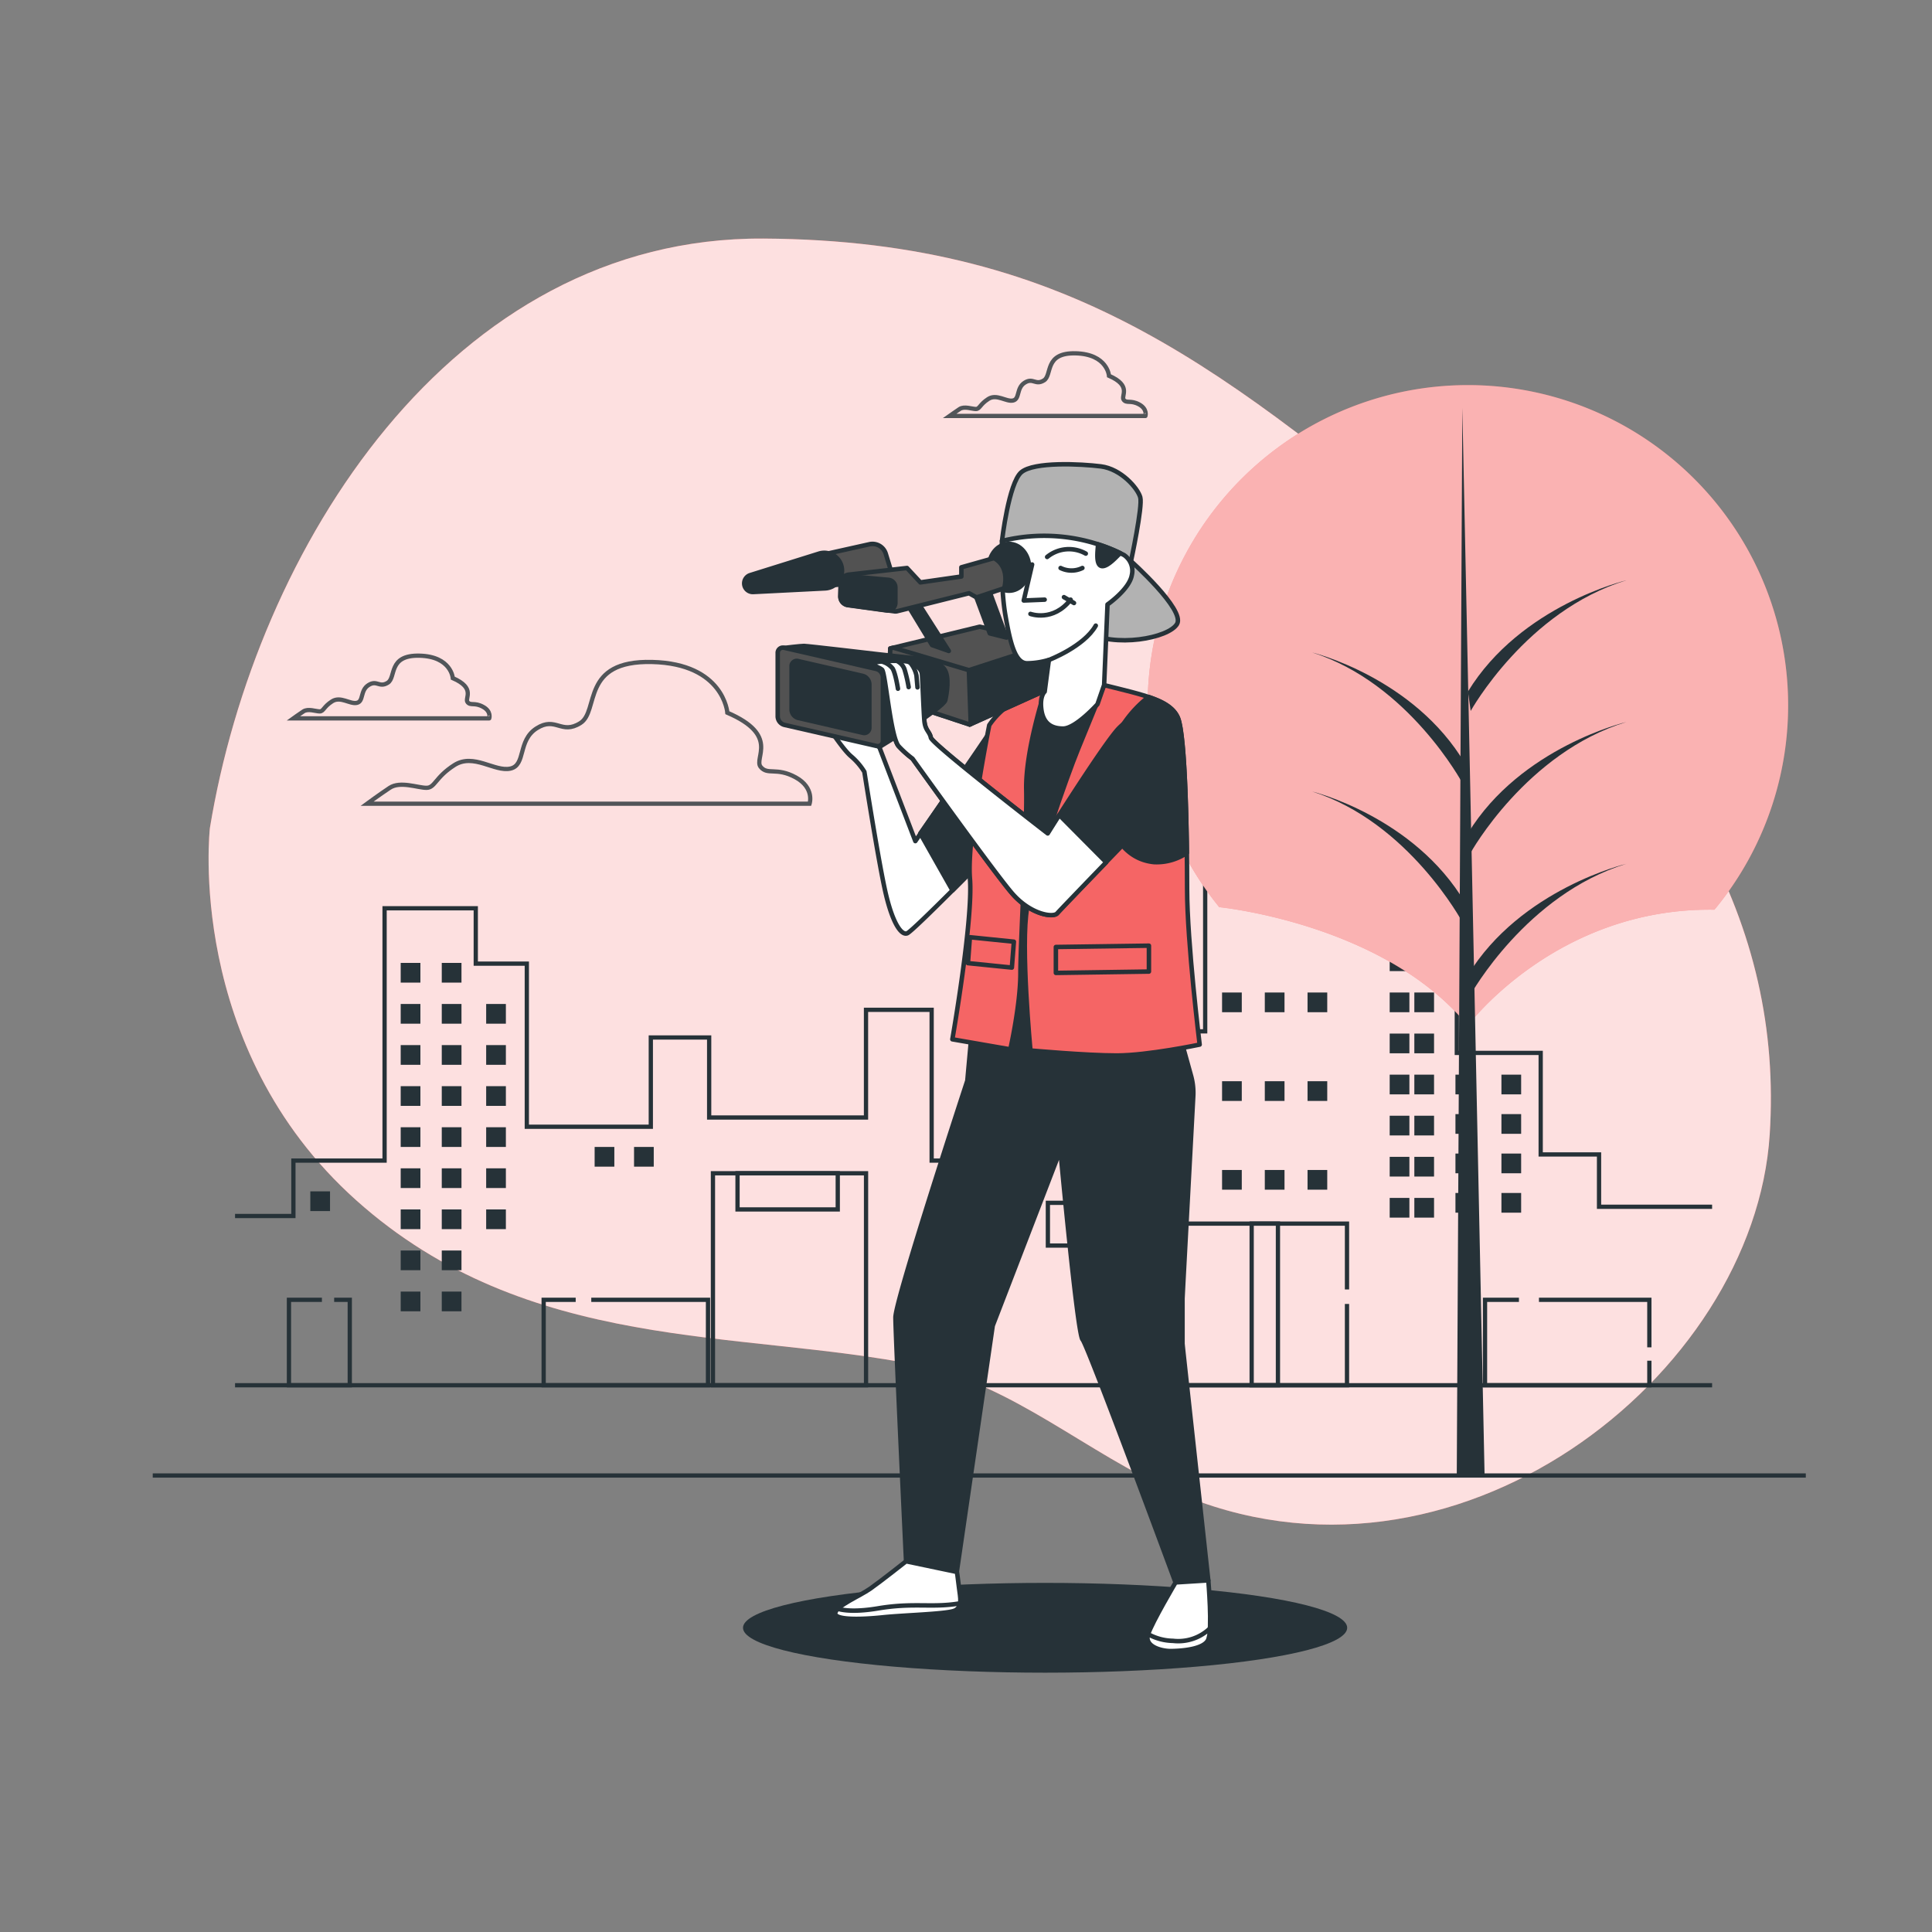 <svg xmlns="http://www.w3.org/2000/svg" viewBox="0 0 500 500"><rect x="0" y="0" width="500" height="500" fill="#808080" stroke="none"/><g id="freepik--background-simple--inject-106"><path d="M54.32,214.29s-6.55,56.64,37.91,96.38S191.32,344,237.74,353.35c24.31,4.91,43.59,22.83,66.19,32.69C376.2,417.56,454,356.21,458,293.6c3.51-54.21-23.15-102.06-81.52-149.14S278.65,62.2,197.58,61.74,66.19,142.07,54.32,214.29Z" style="fill:#F56565"></path><path d="M54.32,214.29s-6.55,56.64,37.91,96.38S191.32,344,237.74,353.35c24.31,4.91,43.59,22.83,66.19,32.69C376.2,417.56,454,356.21,458,293.6c3.51-54.21-23.15-102.06-81.52-149.14S278.65,62.2,197.58,61.74,66.19,142.07,54.32,214.29Z" style="fill:#fff;opacity:0.8"></path></g><g id="freepik--Clouds--inject-106"><path d="M205.9,201.17c-5-2.72-7.25-.45-9.06-2.72s5-8.15-8.6-14c0,0-.91-12.68-19.47-13.13S155.18,184,150.2,187.13s-6.34-1.81-11.32,1.36-2.71,9.51-6.79,10.42-9.51-4.08-14.49-.91-5,5.89-7.24,5.89-6.79-1.81-9.51,0S95,208,95,208H209.52S210.88,203.89,205.9,201.17Z" style="fill:none;stroke:#263238;stroke-miterlimit:10;stroke-width:1.101px;opacity:0.8"></path><path d="M125,182.92c-2.2-1.21-3.2-.21-4-1.21s2.2-3.6-3.81-6.21c0,0-.4-5.61-8.61-5.81s-6,5.61-8.22,7-2.8-.8-5,.61-1.2,4.2-3,4.6-4.21-1.8-6.41-.4-2.21,2.61-3.21,2.61-3-.8-4.21,0-2.6,1.8-2.6,1.8h50.69S127.22,184.12,125,182.92Z" style="fill:none;stroke:#263238;stroke-miterlimit:10;stroke-width:1.101px;opacity:0.8"></path><path d="M294.81,104.67c-2.2-1.2-3.21-.2-4-1.2s2.21-3.61-3.8-6.22c0,0-.41-5.6-8.62-5.81s-6,5.61-8.21,7-2.81-.8-5,.6-1.21,4.21-3,4.61-4.21-1.81-6.41-.4-2.2,2.6-3.21,2.6-3-.8-4.2,0-2.61,1.8-2.61,1.8h50.69S297,105.87,294.81,104.67Z" style="fill:none;stroke:#263238;stroke-miterlimit:10;stroke-width:1.101px;opacity:0.8"></path></g><g id="freepik--Buildings--inject-106"><line x1="60.83" y1="358.5" x2="443.09" y2="358.5" style="fill:none;stroke:#263238;stroke-miterlimit:10;stroke-width:1.101px"></line><polyline points="443.09 312.31 413.83 312.31 413.83 298.77 398.73 298.77 398.73 272.49 377.02 272.49 377.02 165.76 356.26 165.76 356.26 230.28 337.38 230.28 337.38 207.18 311.9 207.18 311.9 266.91 301.52 266.91 301.52 286.03 276.98 286.03 276.98 278.86 284.53 278.86 284.53 274.88 253.38 274.88 253.38 279.66 257.16 279.66 257.16 300.36 241.11 300.36 241.11 261.34 224.12 261.34 224.12 289.21 183.53 289.21 183.53 268.5 168.43 268.5 168.43 291.6 136.34 291.6 136.34 249.39 123.13 249.39 123.13 235.06 99.53 235.06 99.53 300.36 75.93 300.36 75.93 314.7 60.83 314.7" style="fill:none;stroke:#263238;stroke-miterlimit:10;stroke-width:1.101px"></polyline><rect x="103.7" y="249.2" width="5.1" height="5.1" style="fill:#263238"></rect><rect x="114.33" y="249.2" width="5.1" height="5.1" style="fill:#263238"></rect><rect x="103.7" y="259.83" width="5.1" height="5.1" style="fill:#263238"></rect><rect x="114.33" y="259.83" width="5.1" height="5.1" style="fill:#263238"></rect><rect x="125.82" y="259.83" width="5.1" height="5.1" style="fill:#263238"></rect><rect x="125.82" y="270.47" width="5.1" height="5.1" style="fill:#263238"></rect><rect x="125.82" y="281.1" width="5.1" height="5.1" style="fill:#263238"></rect><rect x="125.82" y="291.73" width="5.1" height="5.1" style="fill:#263238"></rect><rect x="125.82" y="302.36" width="5.1" height="5.1" style="fill:#263238"></rect><rect x="125.82" y="313" width="5.1" height="5.1" style="fill:#263238"></rect><rect x="103.7" y="270.47" width="5.1" height="5.1" style="fill:#263238"></rect><rect x="114.33" y="270.47" width="5.1" height="5.1" style="fill:#263238"></rect><rect x="103.7" y="281.1" width="5.1" height="5.1" style="fill:#263238"></rect><rect x="114.33" y="281.1" width="5.1" height="5.1" style="fill:#263238"></rect><rect x="103.7" y="291.73" width="5.1" height="5.1" style="fill:#263238"></rect><rect x="114.33" y="291.73" width="5.1" height="5.1" style="fill:#263238"></rect><rect x="103.7" y="302.36" width="5.1" height="5.1" style="fill:#263238"></rect><rect x="80.31" y="308.32" width="5.1" height="5.1" style="fill:#263238"></rect><rect x="153.89" y="296.83" width="5.1" height="5.1" style="fill:#263238"></rect><rect x="164.09" y="296.83" width="5.1" height="5.1" style="fill:#263238"></rect><rect x="359.65" y="171.79" width="5.1" height="5.1" style="fill:#263238"></rect><rect x="366.03" y="171.79" width="5.1" height="5.1" style="fill:#263238"></rect><rect x="359.65" y="182.43" width="5.1" height="5.1" style="fill:#263238"></rect><rect x="366.03" y="182.43" width="5.1" height="5.1" style="fill:#263238"></rect><rect x="359.65" y="193.06" width="5.1" height="5.1" style="fill:#263238"></rect><rect x="366.03" y="193.06" width="5.1" height="5.1" style="fill:#263238"></rect><rect x="359.65" y="203.69" width="5.1" height="5.1" style="fill:#263238"></rect><rect x="366.03" y="203.69" width="5.1" height="5.1" style="fill:#263238"></rect><rect x="359.65" y="214.32" width="5.1" height="5.1" style="fill:#263238"></rect><rect x="366.03" y="214.32" width="5.1" height="5.1" style="fill:#263238"></rect><rect x="359.65" y="224.96" width="5.1" height="5.1" style="fill:#263238"></rect><rect x="366.03" y="224.96" width="5.1" height="5.1" style="fill:#263238"></rect><rect x="359.65" y="235.59" width="5.1" height="5.1" style="fill:#263238"></rect><rect x="366.03" y="235.59" width="5.1" height="5.1" style="fill:#263238"></rect><rect x="359.65" y="246.22" width="5.1" height="5.1" style="fill:#263238"></rect><rect x="366.03" y="246.22" width="5.1" height="5.1" style="fill:#263238"></rect><rect x="359.65" y="256.86" width="5.1" height="5.1" style="fill:#263238"></rect><rect x="366.03" y="256.86" width="5.1" height="5.1" style="fill:#263238"></rect><rect x="316.27" y="256.86" width="5.1" height="5.1" style="fill:#263238"></rect><rect x="327.33" y="256.86" width="5.1" height="5.1" style="fill:#263238"></rect><rect x="338.39" y="256.86" width="5.1" height="5.1" style="fill:#263238"></rect><rect x="316.27" y="279.82" width="5.1" height="5.1" style="fill:#263238"></rect><rect x="327.33" y="279.82" width="5.1" height="5.1" style="fill:#263238"></rect><rect x="338.39" y="279.82" width="5.1" height="5.1" style="fill:#263238"></rect><rect x="316.27" y="302.79" width="5.1" height="5.1" style="fill:#263238"></rect><rect x="327.33" y="302.79" width="5.1" height="5.1" style="fill:#263238"></rect><rect x="338.39" y="302.79" width="5.1" height="5.1" style="fill:#263238"></rect><rect x="359.65" y="267.49" width="5.1" height="5.1" style="fill:#263238"></rect><rect x="366.03" y="267.49" width="5.1" height="5.1" style="fill:#263238"></rect><rect x="359.65" y="278.12" width="5.1" height="5.1" style="fill:#263238"></rect><rect x="366.03" y="278.12" width="5.1" height="5.1" style="fill:#263238"></rect><rect x="359.65" y="288.75" width="5.1" height="5.1" style="fill:#263238"></rect><rect x="366.03" y="288.75" width="5.1" height="5.1" style="fill:#263238"></rect><rect x="376.67" y="278.12" width="5.1" height="5.1" style="fill:#263238"></rect><rect x="388.57" y="278.12" width="5.1" height="5.1" style="fill:#263238"></rect><rect x="376.67" y="288.33" width="5.1" height="5.1" style="fill:#263238"></rect><rect x="388.57" y="288.33" width="5.1" height="5.1" style="fill:#263238"></rect><rect x="376.67" y="298.54" width="5.1" height="5.1" style="fill:#263238"></rect><rect x="388.57" y="298.54" width="5.1" height="5.1" style="fill:#263238"></rect><rect x="376.67" y="308.74" width="5.1" height="5.1" style="fill:#263238"></rect><rect x="388.57" y="308.74" width="5.1" height="5.1" style="fill:#263238"></rect><rect x="359.65" y="299.39" width="5.1" height="5.1" style="fill:#263238"></rect><rect x="366.03" y="299.39" width="5.1" height="5.1" style="fill:#263238"></rect><rect x="359.65" y="310.02" width="5.1" height="5.1" style="fill:#263238"></rect><rect x="366.03" y="310.02" width="5.1" height="5.1" style="fill:#263238"></rect><rect x="114.33" y="302.36" width="5.1" height="5.1" style="fill:#263238"></rect><rect x="103.7" y="313" width="5.1" height="5.1" style="fill:#263238"></rect><rect x="114.33" y="313" width="5.1" height="5.1" style="fill:#263238"></rect><rect x="103.7" y="323.63" width="5.1" height="5.1" style="fill:#263238"></rect><rect x="114.33" y="323.63" width="5.1" height="5.1" style="fill:#263238"></rect><rect x="103.7" y="334.26" width="5.1" height="5.1" style="fill:#263238"></rect><rect x="114.33" y="334.26" width="5.1" height="5.1" style="fill:#263238"></rect><polyline points="348.6 337.46 348.6 358.5 306.06 358.5 306.06 316.67 348.6 316.67 348.6 333.71" style="fill:none;stroke:#263238;stroke-miterlimit:10;stroke-width:1.101px"></polyline><polyline points="426.85 352.15 426.85 358.5 384.32 358.5 384.32 336.39 393.1 336.39" style="fill:none;stroke:#263238;stroke-miterlimit:10;stroke-width:1.101px"></polyline><polyline points="398.28 336.39 426.85 336.39 426.85 348.69" style="fill:none;stroke:#263238;stroke-miterlimit:10;stroke-width:1.101px"></polyline><polyline points="153.02 336.39 183.23 336.39 183.23 358.5 140.7 358.5 140.7 336.39 148.99 336.39" style="fill:none;stroke:#263238;stroke-miterlimit:10;stroke-width:1.101px"></polyline><polyline points="86.48 336.39 90.52 336.39 90.52 358.5 74.78 358.5 74.78 336.39 83.31 336.39" style="fill:none;stroke:#263238;stroke-miterlimit:10;stroke-width:1.101px"></polyline><rect x="323.93" y="316.66" width="6.8" height="41.84" style="fill:none;stroke:#263238;stroke-miterlimit:10;stroke-width:1.101px"></rect><polyline points="277.87 322.35 271.19 322.35 271.19 311.29 293.73 311.29 293.73 322.35 283.92 322.35" style="fill:none;stroke:#263238;stroke-miterlimit:10;stroke-width:1.101px"></polyline><rect x="190.87" y="303.64" width="25.94" height="9.36" style="fill:none;stroke:#263238;stroke-miterlimit:10;stroke-width:1.101px"></rect><rect x="184.51" y="303.64" width="39.62" height="54.86" style="fill:none;stroke:#263238;stroke-miterlimit:10;stroke-width:1.101px"></rect></g><g id="freepik--Tree--inject-106"><path d="M315.61,234.78s42.64,4.22,64.25,30.65c0,0,22.83-30.62,63.84-30a82.88,82.88,0,1,0-128.1-.58Z" style="fill:#F56565"></path><path d="M315.61,234.78s42.64,4.22,64.25,30.65c0,0,22.83-30.62,63.84-30a82.88,82.88,0,1,0-128.1-.58Z" style="fill:#fff;opacity:0.5"></path><polygon points="378.45 105.53 377.01 381.86 384.21 381.86 378.45 105.53" style="fill:#263238"></polygon><path d="M380.61,257.38s14.39-25.91,40.3-33.83c0,0-27.35,6.48-41,28.79Z" style="fill:#263238"></path><path d="M380.61,184s14.39-25.91,40.3-33.82c0,0-27.35,6.47-41,28.78Z" style="fill:#263238"></path><path d="M380.61,220.67s14.39-25.9,40.3-33.82c0,0-27.35,6.48-41,28.79Z" style="fill:#263238"></path><path d="M378.48,202.68s-13.89-25.91-38.89-33.82c0,0,26.39,6.47,39.58,28.78Z" style="fill:#263238"></path><path d="M378.48,238.67s-13.89-25.91-38.89-33.83c0,0,26.39,6.48,39.58,28.79Z" style="fill:#263238"></path></g><g id="freepik--Floor--inject-106"><line x1="39.53" y1="381.86" x2="467.34" y2="381.86" style="fill:none;stroke:#263238;stroke-miterlimit:10;stroke-width:1.101px"></line></g><g id="freepik--Character--inject-106"><ellipse cx="270.47" cy="421.27" rx="78.18" ry="11.62" style="fill:#263238"></ellipse><path d="M252.69,194.6l-15.8,23.08-9.48-24.76s-.25-2.59-.41-4.31-12.66-.56-12.66-.56,3.82,5.95,5.94,7.7a16.73,16.73,0,0,1,3.42,4s3.76,24,5.57,31.65,4,10.71,5.51,10.14,21.91-21.4,21.91-21.4L260,183.81Z" style="fill:#fff;stroke:#263238;stroke-linecap:round;stroke-linejoin:round;stroke-width:1.161px"></path><path d="M246.5,230.44c5.22-5.2,10.19-10.27,10.19-10.27L260,183.81l-1.3,2.39-20.54,29.5Z" style="fill:#263238;stroke:#263238;stroke-linecap:round;stroke-linejoin:round;stroke-width:1.161px"></path><path d="M251.44,267.57l-1.1,12.13s-18.6,56.62-18.6,61.27,2.75,63.09,2.75,63.09l13.13,2.74,9.3-63.73,17.5-45.41s4.38,47.59,5.74,49,24.08,62.91,24.08,62.91l8.47-.54-7.11-65.1,3.22-60.27a16.49,16.49,0,0,0-.57-5.23l-3.37-12.15-.64-7.69-52-2.19Z" style="fill:#263238;stroke:#263238;stroke-linecap:round;stroke-linejoin:round;stroke-width:1.161px"></path><path d="M273.61,176.87s-13.22,6.51-14.95,9.33-5,74.35-5,74.35.65,2.61,18.64,2.61h32.52s.65-64.17-.43-70.24-4.12-8.89-8-10.84S278.82,176,273.61,176.87Z" style="fill:#263238;stroke:#263238;stroke-linecap:round;stroke-linejoin:round;stroke-width:1.161px"></path><path d="M292.69,145.22s14.09,12.58,11.93,16.26-16.05,6.29-23.85,2-13-22.11-13-22.11S286,142,292.69,145.22Z" style="fill:#b2b2b2;stroke:#263238;stroke-linecap:round;stroke-linejoin:round;stroke-width:1.161px"></path><path d="M259.31,140s1.73-15,5-17.78,15.39-2.17,20.6-1.52,9.54,5.64,10.19,8-2.39,16.47-2.39,16.47-11.27-3.47-20.59-4.33-12.14,1.3-12.14,1.3l.21-1.3Z" style="fill:#b2b2b2;stroke:#263238;stroke-linecap:round;stroke-linejoin:round;stroke-width:1.161px"></path><path d="M270.36,179s-5,15.18-4.77,25.37-1.51,39.23-1.51,47.47-2.61,19.73-2.61,19.73l-15-2.6s5.42-31,4.55-41.62,5-39.68,5-39.68A20.06,20.06,0,0,1,270.36,179Z" style="fill:#F56565;stroke:#263238;stroke-linecap:round;stroke-linejoin:round;stroke-width:1.161px"></path><polygon points="261.87 250.41 250.5 249.26 251.01 242.55 262.39 243.71 261.87 250.41" style="fill:#F56565;stroke:#263238;stroke-linecap:round;stroke-linejoin:round;stroke-width:1.161px"></polygon><path d="M285.75,177.31s-3.68,9.1-6.72,16.47S267.54,225.43,265.81,235s.87,36.86.87,36.86,14.31,1.3,22.33,1.3,21.46-2.82,21.46-2.82-3.25-26.45-3.25-40.32-.44-39.68-2.39-44.23S296.16,179.91,285.75,177.31Z" style="fill:#F56565;stroke:#263238;stroke-linecap:round;stroke-linejoin:round;stroke-width:1.161px"></path><path d="M297.25,180.37a30.1,30.1,0,0,0-10.12,14.42c-3.47,10.41-.58,27.18,11.56,28.33a13.8,13.8,0,0,0,8.47-2.4c-.17-13.89-.76-31.3-2.33-35C303.74,183.21,301.15,181.68,297.25,180.37Z" style="fill:#263238;stroke:#263238;stroke-linecap:round;stroke-linejoin:round;stroke-width:1.161px"></path><polygon points="297.34 251.44 273.26 251.79 273.26 245.08 297.34 244.74 297.34 251.44" style="fill:#F56565;stroke:#263238;stroke-linecap:round;stroke-linejoin:round;stroke-width:1.161px"></polygon><polygon points="250.96 187.51 273.04 177.56 272.6 166.52 253.56 162.19 230.4 167.82 229.97 180.59 250.96 187.51" style="fill:#525252;stroke:#263238;stroke-linecap:round;stroke-linejoin:round;stroke-width:1.161px"></polygon><polygon points="273.04 177.56 272.6 166.52 272.29 166.45 250.75 173.44 250.95 187.5 250.96 187.51 273.04 177.56" style="fill:#263238;stroke:#263238;stroke-linecap:round;stroke-linejoin:round;stroke-width:1.161px"></polygon><polygon points="251.23 187.39 250.75 173.44 231.2 167.62 230.4 167.82 229.97 180.59 250.96 187.51 251.23 187.39" style="fill:#525252;stroke:#263238;stroke-linecap:round;stroke-linejoin:round;stroke-width:1.161px"></polygon><path d="M203,167.68s4.2-.51,5.07-.51,19.26,2.16,19.26,2.16l11.9,1.3s3.9.65,5.2,2.6.65,6.06.21,8-17.09,12.12-17.09,12.12Z" style="fill:#263238;stroke:#263238;stroke-linecap:round;stroke-linejoin:round;stroke-width:1.161px"></path><path d="M226.81,193.05,203,187.6a2.32,2.32,0,0,1-1.73-2.13V169a1.34,1.34,0,0,1,1.73-1.34l23.77,5.46a2.3,2.3,0,0,1,1.73,2.13v16.45A1.33,1.33,0,0,1,226.81,193.05Z" style="fill:#525252;stroke:#263238;stroke-linecap:round;stroke-linejoin:round;stroke-width:1.161px"></path><path d="M223.26,189.64l-16.66-3.83a2.31,2.31,0,0,1-1.74-2.13V172.43a1.34,1.34,0,0,1,1.74-1.33l16.66,3.82a2.31,2.31,0,0,1,1.73,2.13v11.26A1.33,1.33,0,0,1,223.26,189.64Z" style="fill:#263238;stroke:#263238;stroke-linecap:round;stroke-linejoin:round;stroke-width:1.161px"></path><path d="M259.31,140s-.44,11.49.86,19.08,2.6,12.57,5.64,12.57a19.89,19.89,0,0,0,5.64-.87L270.36,179s-1.3,1.08-.86,4.55,2.38,5,5.63,5,8.89-6.29,8.89-6.29l1.73-5,.87-20.82s5.64-3.9,6.29-7.58a4.9,4.9,0,0,0-2-5.21A45.4,45.4,0,0,0,259.31,140Z" style="fill:#fff;stroke:#263238;stroke-linecap:round;stroke-linejoin:round;stroke-width:1.161px"></path><path d="M289.91,143.15a38.91,38.91,0,0,0-5.74-2.28c-.05,1.42-.77,5.65,1.15,5.65C286.82,146.52,289,144,289.91,143.15Z" style="fill:#263238;stroke:#263238;stroke-linecap:round;stroke-linejoin:round;stroke-width:1.161px"></path><path d="M271,144.14a8.89,8.89,0,0,1,10-.87" style="fill:none;stroke:#263238;stroke-linecap:round;stroke-linejoin:round;stroke-width:1.161px"></path><path d="M274.48,147a6.41,6.41,0,0,0,5.64,0" style="fill:none;stroke:#263238;stroke-linecap:round;stroke-linejoin:round;stroke-width:1.161px"></path><polyline points="267.11 146.09 264.94 155.41 270.36 155.19" style="fill:none;stroke:#263238;stroke-linecap:round;stroke-linejoin:round;stroke-width:1.161px"></polyline><path d="M266.68,158.88s5.85,2.17,10.4-3.69" style="fill:none;stroke:#263238;stroke-linecap:round;stroke-linejoin:round;stroke-width:1.161px"></path><line x1="275.35" y1="154.54" x2="277.95" y2="156.06" style="fill:none;stroke:#263238;stroke-linecap:round;stroke-linejoin:round;stroke-width:1.161px"></line><path d="M271.45,170.8s9.1-3.47,12.14-8.89" style="fill:none;stroke:#263238;stroke-linecap:round;stroke-linejoin:round;stroke-width:1.161px"></path><path d="M297.24,183.38a23.3,23.3,0,0,0-7.61,5c-3.6,3.58-18.5,27.29-18.5,27.29s-29.87-23.06-30.24-24.77-1.47-1.83-1.69-4.42-.5-10.62-.63-12.13-2.43-2.84-3.76-3.15-7-.26-8.46.3,1,1,1.9,1.79,2.2,17.66,4.35,19.86a27.19,27.19,0,0,0,3.54,3.17s20.83,29.08,25.68,34.75,10.79,6.45,11.77,5.28,29.53-30.66,29.53-30.66" style="fill:#263238;stroke:#263238;stroke-linecap:round;stroke-linejoin:round;stroke-width:1.161px"></path><path d="M274.15,210.94c-1.81,2.83-3,4.75-3,4.75s-29.87-23.06-30.24-24.77-1.47-1.83-1.69-4.42-.5-10.62-.63-12.13-2.43-2.84-3.76-3.15-7-.26-8.46.3,1,1,1.9,1.79,2.2,17.66,4.35,19.86a27.19,27.19,0,0,0,3.54,3.17s20.83,29.08,25.68,34.75,10.79,6.45,11.77,5.28c.44-.52,6.29-6.6,12.67-13.21Z" style="fill:#fff;stroke:#263238;stroke-linecap:round;stroke-linejoin:round;stroke-width:1.161px"></path><path d="M228.16,171.2A5.2,5.2,0,0,1,231,173c.78,1.28,1.39,5.24,1.39,5.24" style="fill:#fff;stroke:#263238;stroke-linecap:round;stroke-linejoin:round;stroke-width:1.161px"></path><path d="M232.44,171.23a3.78,3.78,0,0,1,1.65,2,36.46,36.46,0,0,1,1.07,4.59" style="fill:#fff;stroke:#263238;stroke-linecap:round;stroke-linejoin:round;stroke-width:1.161px"></path><path d="M235.55,171.49a7.46,7.46,0,0,1,1.63,3.34c.14,1.6.27,3.06.27,3.06" style="fill:#fff;stroke:#263238;stroke-linecap:round;stroke-linejoin:round;stroke-width:1.161px"></path><path d="M266.33,146.82c0,3.35-2.33,6.06-5.2,6.06s-5.19-2.71-5.19-6.06,2.32-6.06,5.19-6.06S266.33,143.48,266.33,146.82Z" style="fill:#263238;stroke:#263238;stroke-linecap:round;stroke-linejoin:round;stroke-width:1.161px"></path><polygon points="252.69 154.62 256.15 163.92 260.48 165 255.94 152.67 250.96 152.02 252.69 154.62" style="fill:#263238;stroke:#263238;stroke-linecap:round;stroke-linejoin:round;stroke-width:1.161px"></polygon><path d="M213.74,143.36,225,140.85a3.6,3.6,0,0,1,4.24,2.47l2.06,6.75-17.53,1.52Z" style="fill:#525252;stroke:#263238;stroke-linecap:round;stroke-linejoin:round;stroke-width:1.161px"></path><path d="M211.94,143.28l-17.77,5.56a2.25,2.25,0,0,0-1.54,2.51h0a2.24,2.24,0,0,0,2.33,1.86l18.59-.94a4.6,4.6,0,0,0,4.33-5.17h0A4.59,4.59,0,0,0,211.94,143.28Z" style="fill:#263238;stroke:#263238;stroke-linecap:round;stroke-linejoin:round;stroke-width:1.161px"></path><polygon points="234.51 155.91 241.22 166.95 245.55 168.47 237.54 155.91 234.51 155.91" style="fill:#263238;stroke:#263238;stroke-linecap:round;stroke-linejoin:round;stroke-width:1.161px"></polygon><path d="M257.24,144.44l-8.44,2.38v2.38l-10.61,1.52L234.73,147l-15.14,1.72a2.3,2.3,0,0,0-2,2.2l-.09,3.34a2.26,2.26,0,0,0,2,2.32l11.87,1.62a1.89,1.89,0,0,0,.75,0l18.67-4.67,1.95,1.08,7.14-2.38S261.57,146.82,257.24,144.44Z" style="fill:#525252;stroke:#263238;stroke-linecap:round;stroke-linejoin:round;stroke-width:1.161px"></path><path d="M217.56,151.41l-.08,2.89a2.26,2.26,0,0,0,2,2.32l10,1.37a2,2,0,0,0,2.25-2v-3.93a2,2,0,0,0-1.8-2l-9.85-.91A2.28,2.28,0,0,0,217.56,151.41Z" style="fill:#263238;stroke:#263238;stroke-linecap:round;stroke-linejoin:round;stroke-width:1.161px"></path><path d="M304.24,409.53s-6,10.12-7.12,13.41,3.56,4.37,5.75,4.37,8.75-.27,9.84-3,0-15.31,0-15.31Z" style="fill:#fff;stroke:#263238;stroke-linecap:round;stroke-linejoin:round;stroke-width:1.161px"></path><path d="M312.71,424.3a10.21,10.21,0,0,0,.44-2.88,11.85,11.85,0,0,1-9.58,3.23,13.74,13.74,0,0,1-6.44-1.73v0c-1.09,3.28,3.56,4.37,5.75,4.37S311.62,427,312.71,424.3Z" style="fill:#fff;stroke:#263238;stroke-linecap:round;stroke-linejoin:round;stroke-width:1.161px"></path><path d="M234.49,404.06s-6.57,5.2-9.3,7.11-8.76,4.38-9,6.29,7.11,1.65,12.31,1.1,15.86-.82,18.32-1.64,1.65-3.56,1.37-6-.54-4.1-.54-4.1Z" style="fill:#fff;stroke:#263238;stroke-linecap:round;stroke-linejoin:round;stroke-width:1.161px"></path><path d="M248.46,414.94c-7.22,1.24-11.84-.25-21.12,1.29-5.64.95-8.81.61-10.5.13a2.13,2.13,0,0,0-.68,1.1c-.27,1.92,7.11,1.65,12.31,1.1s15.86-.82,18.32-1.64A2.31,2.31,0,0,0,248.46,414.94Z" style="fill:#fff;stroke:#263238;stroke-linecap:round;stroke-linejoin:round;stroke-width:1.161px"></path></g></svg>